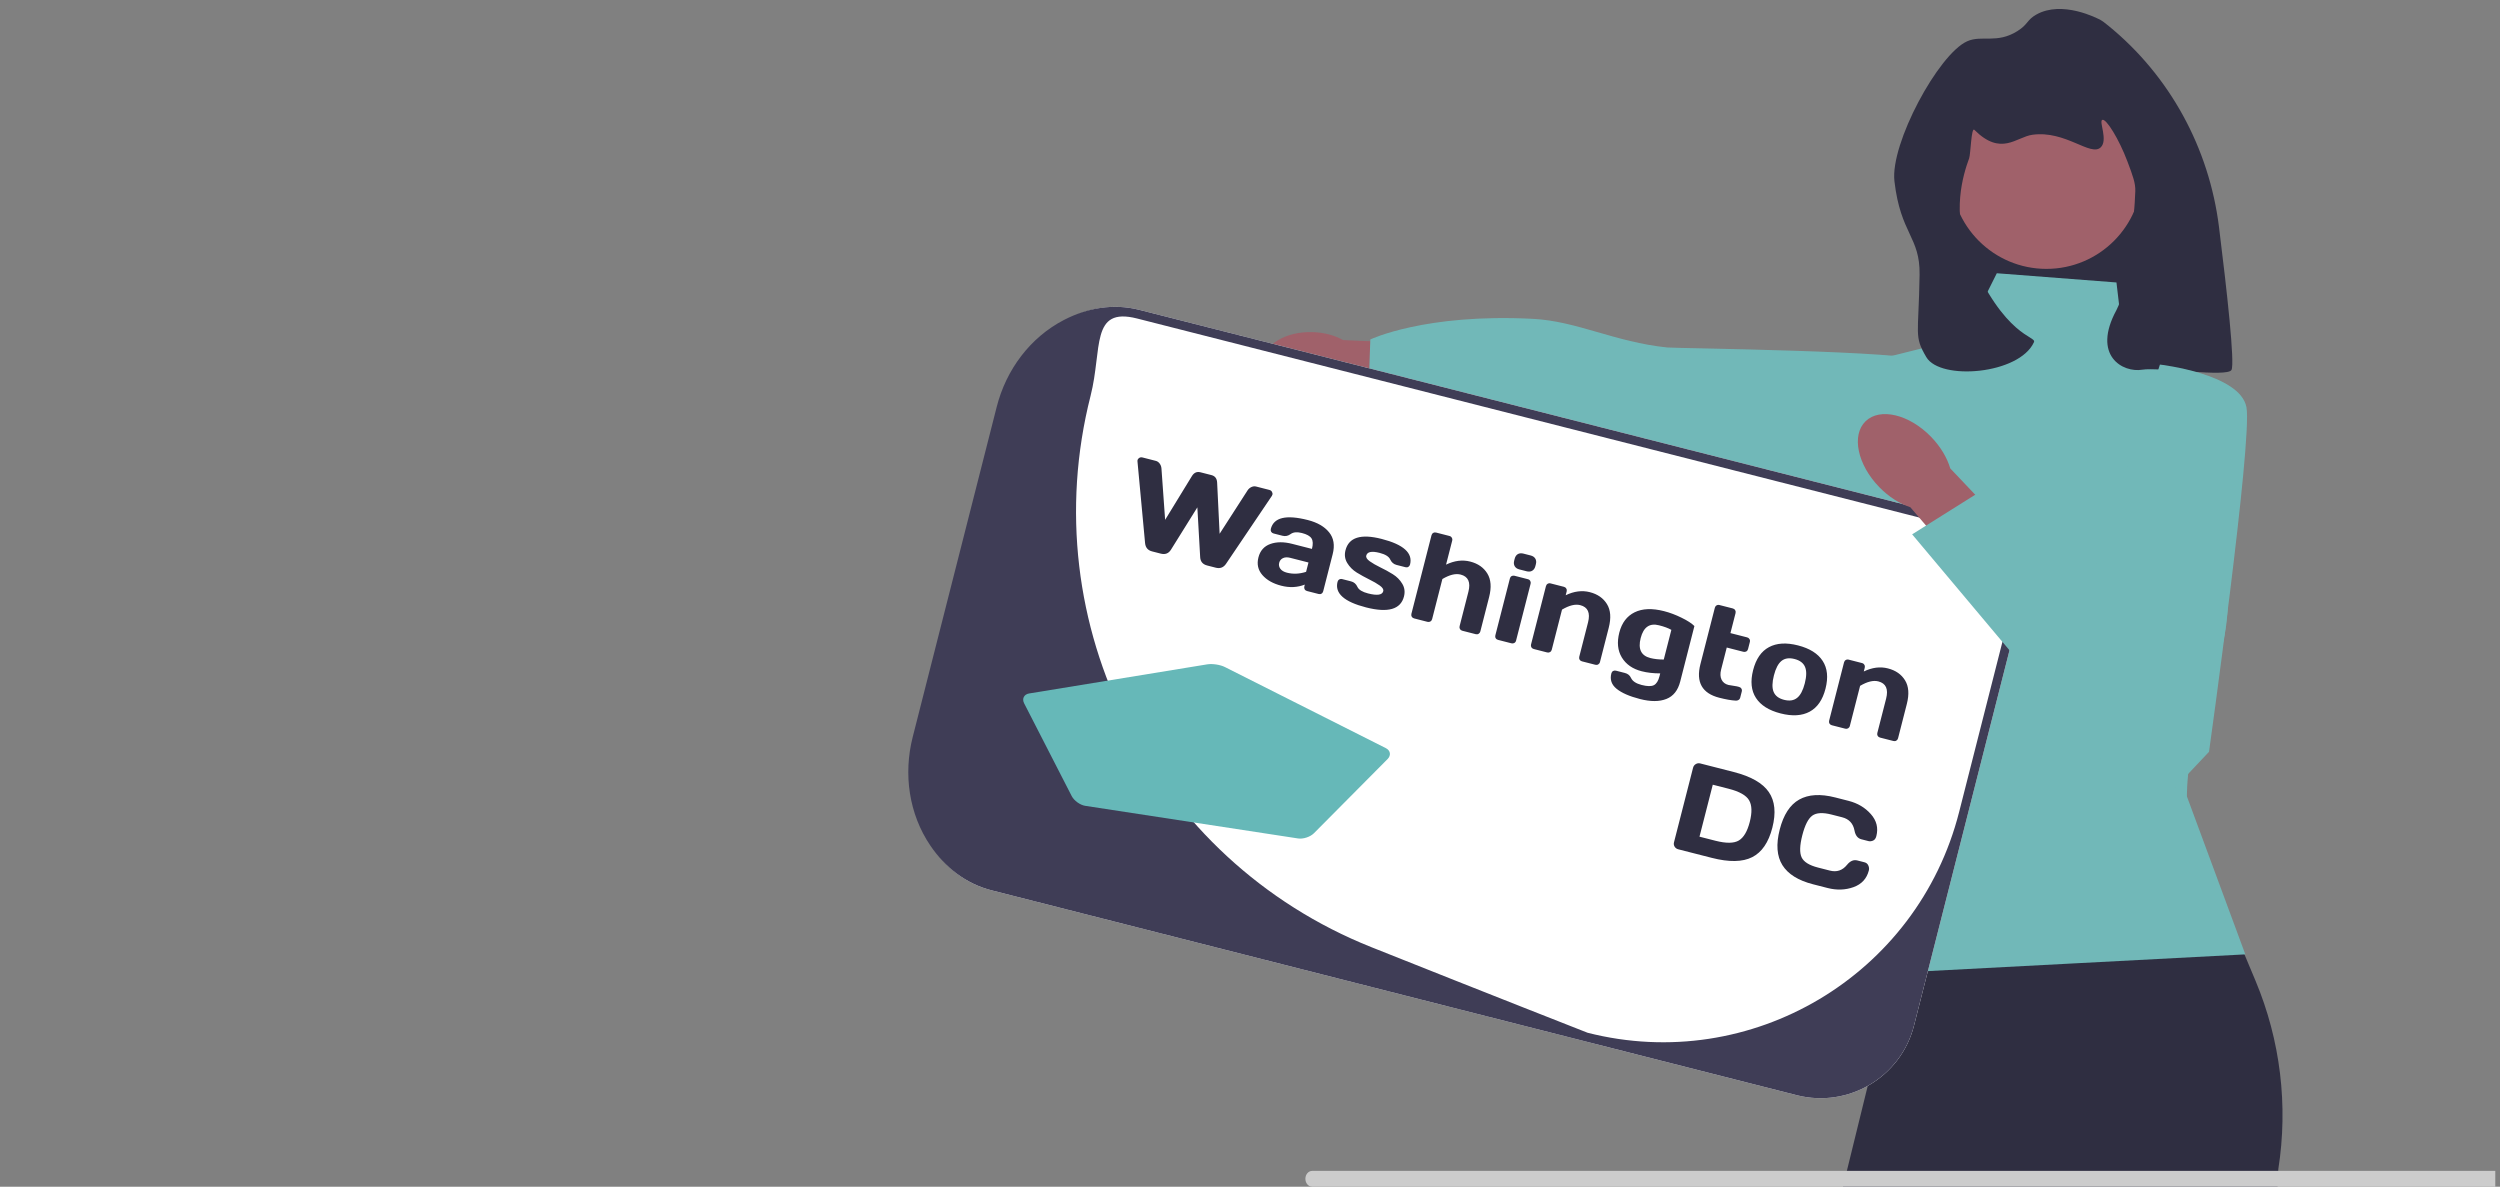 <svg width="316" height="150" viewBox="0 0 316 150" fill="none" xmlns="http://www.w3.org/2000/svg">
<rect x="0" y="0" width="316" height="150" fill="#808080" stroke="none"/>
<g clip-path="url(#clip0_2327_1156)">
<path d="M273.915 53.735H246.574V10.106L273.915 18.832V53.735Z" fill="#2F2E41"/>
<path d="M275.66 101.437L239.593 122.96L231.449 156.118L235.521 258.501H253.38L257.336 159.899L265.253 258.501H283.392L287.979 147.775C289.243 139.728 288.246 131.489 285.099 123.975L275.66 101.437Z" fill="#2F2E41"/>
<path d="M267.521 35.703L252.396 34.539L248.324 42.683L236.69 45.592L233.781 81.658C239.535 96.608 243.147 110.893 239.598 122.96L283.809 120.633L276.428 100.674C276.428 100.674 276.247 93.293 280.319 83.403C284.391 73.514 277.992 47.919 277.992 47.919L268.684 45.592L267.521 35.703Z" fill="#71B8B8"/>
<path d="M165.676 49.731C167.149 49.777 168.51 49.486 169.58 48.965L183.582 50.286L184.016 43.605L169.765 42.985C168.729 42.398 167.389 42.024 165.916 41.978C162.552 41.874 159.771 43.525 159.704 45.666C159.638 47.807 162.312 49.627 165.676 49.731Z" fill="#A0616A"/>
<path d="M248.506 70.128C248.506 70.128 248.012 48.844 243.343 45.649C241.418 44.332 211.816 44.032 210.737 43.921C204.087 43.231 199.354 40.591 193.755 40.302C180.108 39.596 173.209 42.908 173.209 42.908L172.969 49.741L248.506 70.128Z" fill="#71B8B8"/>
<path d="M258.667 33.987C265.337 33.987 270.744 28.58 270.744 21.91C270.744 15.24 265.337 9.833 258.667 9.833C251.997 9.833 246.59 15.24 246.59 21.91C246.59 28.58 251.997 33.987 258.667 33.987Z" fill="#A0616A"/>
<path d="M255.006 3.927C252.408 5.565 250.506 4.392 248.65 5.218C245.025 6.832 238.905 18.164 239.457 22.909C240.238 29.629 242.708 29.905 242.635 34.726C242.516 42.468 241.901 42.436 243.486 45.139C245.25 48.145 255.237 47.329 257.091 43.252C257.457 42.448 253.394 42.764 248.905 32.212C246.652 26.917 248.131 22.092 248.905 19.996C249.086 19.505 249.169 16.021 249.555 16.408C252.945 19.798 254.846 17.32 256.893 17.035C261.094 16.452 264.258 19.841 265.532 18.624C266.481 17.719 265.271 15.325 265.731 15.149C266.221 14.961 267.845 17.587 268.909 20.412C269.594 22.233 269.937 23.144 269.902 24.185C269.792 27.401 268.972 36.517 267.52 39.193C264.382 44.969 268.333 47.149 270.795 46.728C272.785 46.387 281.581 47.727 282.063 46.755C282.491 45.889 281.512 36.981 280.482 28.699C279.245 18.745 274.286 9.597 266.51 3.261C266.054 2.889 265.714 2.634 265.532 2.537C265.102 2.306 260.661 0 257.389 1.842C256.185 2.52 256.381 3.06 255.006 3.927Z" fill="#2F2E41"/>
<path d="M227.126 138.437L125.332 112.538C118.825 110.883 114.878 104.242 116.534 97.735L129.197 47.961C130.853 41.454 137.494 37.507 144.001 39.163L245.795 65.061C252.302 66.717 256.249 73.358 254.593 79.865L241.929 129.639C240.274 136.146 233.633 140.093 227.126 138.437Z" fill="white"/>
<path d="M227.127 138.437L125.333 112.538C122.079 111.711 119.466 109.636 117.599 106.886C114.883 102.885 114.174 97.847 115.366 93.16L125.986 51.421C127.178 46.734 130.208 42.648 134.507 40.431C137.461 38.908 140.748 38.335 144.002 39.163L245.795 65.062C252.313 66.72 256.252 73.348 254.594 79.865L241.93 129.639C240.275 136.146 233.634 140.093 227.127 138.437ZM143.723 40.258C137.81 38.754 139.356 44.108 137.851 50.021C130.512 78.868 145.692 108.692 173.34 119.721C188.264 125.675 200.677 130.542 200.677 130.542C221.352 135.802 242.375 123.306 247.635 102.632L253.499 79.587C255.003 73.674 251.429 67.661 245.517 66.157L143.723 40.258Z" fill="#3F3D56"/>
<path d="M237.535 61.569C238.744 62.812 240.133 63.679 241.465 64.114L252.23 76.683L258.061 71.385L246.513 59.206C246.116 57.863 245.288 56.45 244.08 55.207C241.319 52.367 237.615 51.489 235.808 53.246C234.001 55.003 234.775 58.73 237.535 61.569Z" fill="#A0616A"/>
<path d="M273.014 46.082C273.014 46.082 283.18 47.245 283.952 51.479C284.724 55.712 279.221 95.025 279.221 95.025L271.573 103.131L241.695 67.54L250.682 61.896L264.492 72.748L273.014 46.082Z" fill="#71B8B8"/>
<path d="M154.827 84.313C154.244 84.018 153.248 83.867 152.604 83.972L130.078 87.655C129.433 87.761 129.152 88.319 129.45 88.899L135.463 100.624C135.762 101.206 136.526 101.757 137.172 101.857L164.08 105.981C164.726 106.08 165.624 105.783 166.084 105.318L175.394 95.941C175.856 95.476 175.759 94.861 175.176 94.567L154.827 84.313Z" fill="#66B8B8"/>
<path d="M143.778 58.339C143.769 58.272 143.774 58.201 143.793 58.125C143.814 58.044 143.88 57.965 143.991 57.886C144.109 57.803 144.256 57.784 144.433 57.829L146.091 58.253C146.287 58.303 146.452 58.418 146.583 58.597C146.715 58.776 146.79 58.978 146.807 59.203L147.272 65.708L150.652 60.186C150.921 59.744 151.283 59.581 151.737 59.697L153.13 60.053C153.584 60.17 153.823 60.486 153.846 61.003L154.16 67.47L157.691 61.986C157.815 61.797 157.977 61.656 158.179 61.562C158.38 61.469 158.579 61.447 158.776 61.498L160.434 61.922C160.605 61.965 160.72 62.051 160.779 62.179C160.844 62.303 160.866 62.406 160.846 62.486C160.826 62.562 160.799 62.628 160.763 62.683L154.971 71.266C154.653 71.733 154.224 71.897 153.684 71.759L152.587 71.478C152.027 71.335 151.732 70.985 151.702 70.43L151.345 64.129L148.008 69.485C147.71 69.957 147.283 70.122 146.728 69.98L145.623 69.697C145.088 69.561 144.793 69.211 144.738 68.648L143.778 58.339ZM159.561 72.681C159.013 72.047 158.848 71.306 159.065 70.458C159.282 69.61 159.781 69.044 160.563 68.761C161.351 68.478 162.272 68.472 163.326 68.742L165.831 69.382C165.982 68.792 165.964 68.349 165.776 68.054C165.588 67.758 165.184 67.531 164.563 67.373C163.948 67.215 163.474 67.258 163.143 67.501C162.819 67.741 162.475 67.814 162.111 67.721L160.984 67.433C160.847 67.398 160.745 67.326 160.676 67.217C160.613 67.104 160.599 66.982 160.632 66.851C161.003 65.403 162.563 65.03 165.313 65.734C166.514 66.041 167.409 66.557 167.997 67.283C168.587 68.004 168.738 68.927 168.45 70.052L167.252 74.737C167.217 74.873 167.146 74.973 167.038 75.037C166.931 75.101 166.809 75.116 166.672 75.081L165.211 74.707C165.075 74.672 164.975 74.601 164.911 74.493C164.849 74.381 164.834 74.259 164.868 74.127L164.928 73.893C163.985 74.259 162.992 74.306 161.948 74.034C160.909 73.768 160.113 73.317 159.561 72.681ZM163.068 70.506C162.715 70.416 162.413 70.43 162.162 70.549C161.917 70.668 161.759 70.865 161.689 71.137C161.62 71.41 161.668 71.661 161.835 71.892C162.002 72.123 162.279 72.288 162.668 72.387C163.445 72.586 164.252 72.551 165.09 72.281L165.392 71.1L163.068 70.506ZM170.069 69.555C170.486 67.925 172.009 67.446 174.638 68.119C177.403 68.826 178.601 69.904 178.23 71.352C178.197 71.483 178.125 71.583 178.016 71.652C177.909 71.716 177.787 71.73 177.65 71.695L176.523 71.407C176.159 71.314 175.893 71.085 175.723 70.719C175.554 70.347 175.107 70.069 174.38 69.883C173.381 69.628 172.82 69.742 172.696 70.227C172.638 70.454 172.784 70.693 173.133 70.943C173.488 71.195 173.931 71.451 174.461 71.71C174.998 71.966 175.524 72.254 176.039 72.573C176.554 72.893 176.956 73.297 177.245 73.785C177.54 74.269 177.613 74.806 177.462 75.397C177.045 77.027 175.449 77.487 172.674 76.777C169.898 76.067 168.695 74.991 169.064 73.547C169.099 73.411 169.17 73.311 169.278 73.247C169.392 73.18 169.517 73.163 169.654 73.198L170.781 73.487C171.145 73.58 171.411 73.812 171.579 74.183C171.749 74.549 172.197 74.825 172.924 75.01C174.079 75.306 174.719 75.212 174.843 74.727C174.901 74.5 174.753 74.26 174.398 74.008C174.048 73.758 173.605 73.502 173.07 73.241C172.536 72.976 172.01 72.686 171.494 72.371C170.984 72.052 170.582 71.648 170.288 71.159C169.994 70.67 169.921 70.135 170.069 69.555ZM178.401 77.589L180.939 67.666C180.974 67.529 181.045 67.43 181.153 67.366C181.267 67.298 181.389 67.281 181.521 67.315L183.216 67.748C183.347 67.782 183.444 67.855 183.507 67.968C183.575 68.077 183.593 68.199 183.558 68.336L182.781 71.371C183.836 70.861 184.853 70.731 185.832 70.982C186.816 71.233 187.539 71.738 188.001 72.496C188.465 73.249 188.539 74.241 188.224 75.472L187.113 79.817C187.079 79.948 187.005 80.047 186.891 80.115C186.784 80.179 186.662 80.193 186.525 80.158L184.838 79.727C184.706 79.693 184.606 79.622 184.537 79.513C184.475 79.4 184.46 79.278 184.494 79.147L185.605 74.802C185.914 73.596 185.586 72.87 184.622 72.624C183.991 72.462 183.223 72.65 182.317 73.187L181.02 78.258C180.986 78.39 180.912 78.489 180.798 78.556C180.691 78.62 180.571 78.635 180.44 78.602L178.745 78.168C178.613 78.135 178.513 78.064 178.445 77.954C178.382 77.842 178.367 77.72 178.401 77.589ZM191.39 70.879L191.456 70.622C191.525 70.354 191.655 70.162 191.846 70.044C192.042 69.928 192.277 69.904 192.549 69.974L193.488 70.214C193.755 70.282 193.947 70.415 194.064 70.611C194.181 70.803 194.205 71.035 194.136 71.307L194.07 71.564C194.001 71.832 193.869 72.024 193.673 72.14C193.481 72.258 193.249 72.282 192.977 72.212L192.038 71.972C191.771 71.904 191.579 71.771 191.462 71.575C191.346 71.379 191.322 71.147 191.39 70.879ZM189.013 80.302L190.85 73.12C190.884 72.983 190.956 72.883 191.063 72.82C191.176 72.757 191.298 72.743 191.429 72.776L193.125 73.21C193.261 73.245 193.36 73.318 193.423 73.431C193.487 73.539 193.502 73.658 193.468 73.79L191.631 80.972C191.597 81.109 191.523 81.208 191.41 81.27C191.302 81.334 191.183 81.35 191.052 81.316L189.356 80.882C189.22 80.847 189.12 80.776 189.056 80.668C188.992 80.561 188.978 80.439 189.013 80.302ZM193.524 81.456L195.407 74.092C195.442 73.956 195.513 73.856 195.621 73.792C195.735 73.724 195.858 73.707 195.989 73.741L197.684 74.174C197.815 74.208 197.912 74.281 197.975 74.394C198.044 74.503 198.061 74.625 198.026 74.761L197.904 75.238C198.959 74.729 199.976 74.599 200.955 74.849C201.939 75.101 202.662 75.606 203.124 76.364C203.587 77.117 203.661 78.109 203.347 79.34L202.235 83.684C202.202 83.816 202.128 83.915 202.014 83.983C201.906 84.046 201.784 84.061 201.648 84.026L199.96 83.594C199.829 83.561 199.729 83.49 199.66 83.38C199.598 83.268 199.583 83.146 199.617 83.015L200.728 78.67C201.036 77.464 200.708 76.738 199.745 76.491C199.114 76.33 198.346 76.518 197.439 77.055L196.142 82.126C196.109 82.257 196.035 82.357 195.921 82.424C195.813 82.488 195.694 82.503 195.563 82.47L193.867 82.036C193.736 82.002 193.636 81.931 193.567 81.822C193.505 81.709 193.49 81.588 193.524 81.456ZM207.51 84.848C206.365 84.555 205.527 83.972 204.997 83.1C204.473 82.23 204.367 81.181 204.681 79.955C204.995 78.729 205.64 77.876 206.618 77.394C207.596 76.913 208.834 76.865 210.333 77.248C211.064 77.435 211.803 77.712 212.547 78.08C213.293 78.443 213.835 78.794 214.173 79.133L212.38 86.142C212.093 87.267 211.509 88.002 210.631 88.347C209.751 88.698 208.64 88.701 207.298 88.358C205.961 88.016 204.972 87.583 204.332 87.059C203.695 86.541 203.476 85.897 203.673 85.125C203.708 84.988 203.78 84.886 203.889 84.817C204.002 84.754 204.126 84.74 204.263 84.775L205.39 85.064C205.754 85.157 206.01 85.365 206.158 85.688C206.348 86.102 206.796 86.399 207.503 86.58C208.214 86.762 208.731 86.77 209.052 86.605C209.374 86.44 209.611 86.062 209.762 85.472L209.852 85.116C208.992 85.117 208.211 85.027 207.51 84.848ZM209.705 79.039C208.511 78.728 207.736 79.266 207.381 80.654C207.028 82.037 207.434 82.877 208.599 83.175C209.084 83.299 209.65 83.363 210.3 83.368L211.26 79.614C210.856 79.387 210.337 79.195 209.705 79.039ZM218.47 86.578L219.53 86.753L219.81 86.824C219.946 86.859 220.046 86.931 220.11 87.038C220.179 87.147 220.196 87.27 220.161 87.406L219.954 88.216C219.926 88.327 219.855 88.416 219.74 88.484C219.633 88.548 219.508 88.572 219.367 88.558C218.826 88.527 218.142 88.406 217.315 88.194C215.145 87.639 214.351 86.227 214.931 83.956L216.755 76.826C216.79 76.69 216.861 76.59 216.969 76.526C217.083 76.458 217.205 76.441 217.336 76.475L219.032 76.908C219.163 76.942 219.26 77.015 219.323 77.128C219.391 77.237 219.408 77.359 219.374 77.496L218.727 80.024L220.839 80.564C220.97 80.597 221.067 80.668 221.131 80.776C221.2 80.885 221.217 81.007 221.182 81.144L220.952 82.044C220.917 82.18 220.843 82.28 220.731 82.342C220.623 82.406 220.503 82.421 220.372 82.388L218.261 81.848L217.55 84.626C217.418 85.14 217.438 85.57 217.608 85.914C217.779 86.254 218.066 86.475 218.47 86.578ZM221.953 88.219C221.352 87.291 221.232 86.121 221.593 84.708C221.956 83.29 222.623 82.321 223.595 81.801C224.568 81.276 225.791 81.201 227.264 81.578C228.743 81.956 229.783 82.609 230.384 83.537C230.987 84.46 231.107 85.63 230.744 87.048C230.383 88.461 229.715 89.43 228.742 89.956C227.769 90.481 226.544 90.555 225.065 90.176C223.592 89.8 222.555 89.147 221.953 88.219ZM225.192 83.532C224.775 83.861 224.451 84.474 224.222 85.372C223.992 86.27 223.98 86.966 224.188 87.46C224.395 87.954 224.834 88.287 225.505 88.458C226.181 88.631 226.728 88.551 227.147 88.217C227.571 87.885 227.897 87.269 228.127 86.371C228.357 85.473 228.365 84.779 228.152 84.289C227.943 83.8 227.501 83.469 226.825 83.296C226.154 83.125 225.61 83.203 225.192 83.532ZM231.202 91.093L233.085 83.728C233.12 83.592 233.191 83.492 233.299 83.428C233.413 83.36 233.536 83.343 233.667 83.377L235.362 83.811C235.493 83.844 235.59 83.917 235.653 84.03C235.722 84.139 235.739 84.262 235.704 84.398L235.582 84.875C236.637 84.365 237.654 84.235 238.633 84.486C239.617 84.737 240.34 85.242 240.802 86C241.265 86.753 241.339 87.745 241.024 88.976L239.913 93.321C239.88 93.452 239.806 93.551 239.692 93.619C239.584 93.683 239.462 93.697 239.326 93.662L237.638 93.231C237.507 93.197 237.407 93.126 237.338 93.017C237.275 92.904 237.261 92.782 237.294 92.651L238.406 88.306C238.714 87.1 238.386 86.374 237.423 86.128C236.792 85.966 236.023 86.154 235.117 86.691L233.82 91.762C233.787 91.894 233.713 91.993 233.599 92.061C233.491 92.124 233.372 92.14 233.241 92.106L231.545 91.672C231.414 91.639 231.314 91.568 231.245 91.459C231.182 91.346 231.168 91.224 231.202 91.093ZM211.592 106.471L214.002 97.048C214.055 96.841 214.17 96.685 214.348 96.58C214.525 96.475 214.712 96.447 214.909 96.498L219.14 97.58C221.33 98.14 222.81 98.986 223.579 100.118C224.355 101.247 224.503 102.747 224.025 104.619C223.547 106.486 222.697 107.728 221.475 108.346C220.258 108.964 218.554 108.994 216.364 108.433L212.133 107.351C211.936 107.301 211.784 107.192 211.676 107.025C211.57 106.853 211.542 106.668 211.592 106.471ZM214.815 105.755L216.829 106.27C218.186 106.617 219.173 106.606 219.788 106.237C220.404 105.868 220.865 105.085 221.171 103.889C221.478 102.688 221.45 101.778 221.087 101.158C220.726 100.533 219.866 100.048 218.509 99.7L216.495 99.186L214.815 105.755ZM225.297 109.355C224.592 108.223 224.478 106.724 224.956 104.857C225.434 102.985 226.255 101.722 227.417 101.067C228.585 100.409 230.105 100.32 231.977 100.798L233.665 101.23C234.81 101.523 235.746 102.079 236.472 102.899C237.202 103.721 237.435 104.649 237.171 105.683C237.095 105.981 236.952 106.173 236.741 106.259C236.533 106.34 236.345 106.359 236.178 106.316L235.278 106.086C234.813 105.967 234.524 105.597 234.408 104.976C234.239 104.084 233.72 103.526 232.852 103.304L231.505 102.96C230.4 102.677 229.59 102.723 229.075 103.096C228.56 103.47 228.139 104.298 227.811 105.579C227.483 106.861 227.455 107.792 227.726 108.372C227.998 108.947 228.687 109.376 229.792 109.658L231.298 110.043C232.166 110.265 232.886 110.025 233.458 109.322C233.859 108.827 234.294 108.64 234.763 108.76L235.664 108.991C235.901 109.051 236.065 109.187 236.156 109.399C236.252 109.612 236.274 109.821 236.221 110.028C235.956 111.063 235.309 111.765 234.279 112.136C233.25 112.502 232.162 112.539 231.017 112.246L229.17 111.773C227.298 111.294 226.007 110.488 225.297 109.355Z" fill="#2F2E41"/>
<path d="M165 149C165 149.555 165.384 150 165.863 150H643.137C643.616 150 644 149.555 644 149C644 148.445 643.616 148 643.137 148H165.863C165.384 148 165 148.445 165 149Z" fill="#CCCCCC"/>
</g>
<defs>
<clipPath id="clip0_2327_1156">
<rect width="315.405" height="150" fill="white"/>
</clipPath>
</defs>
</svg>
